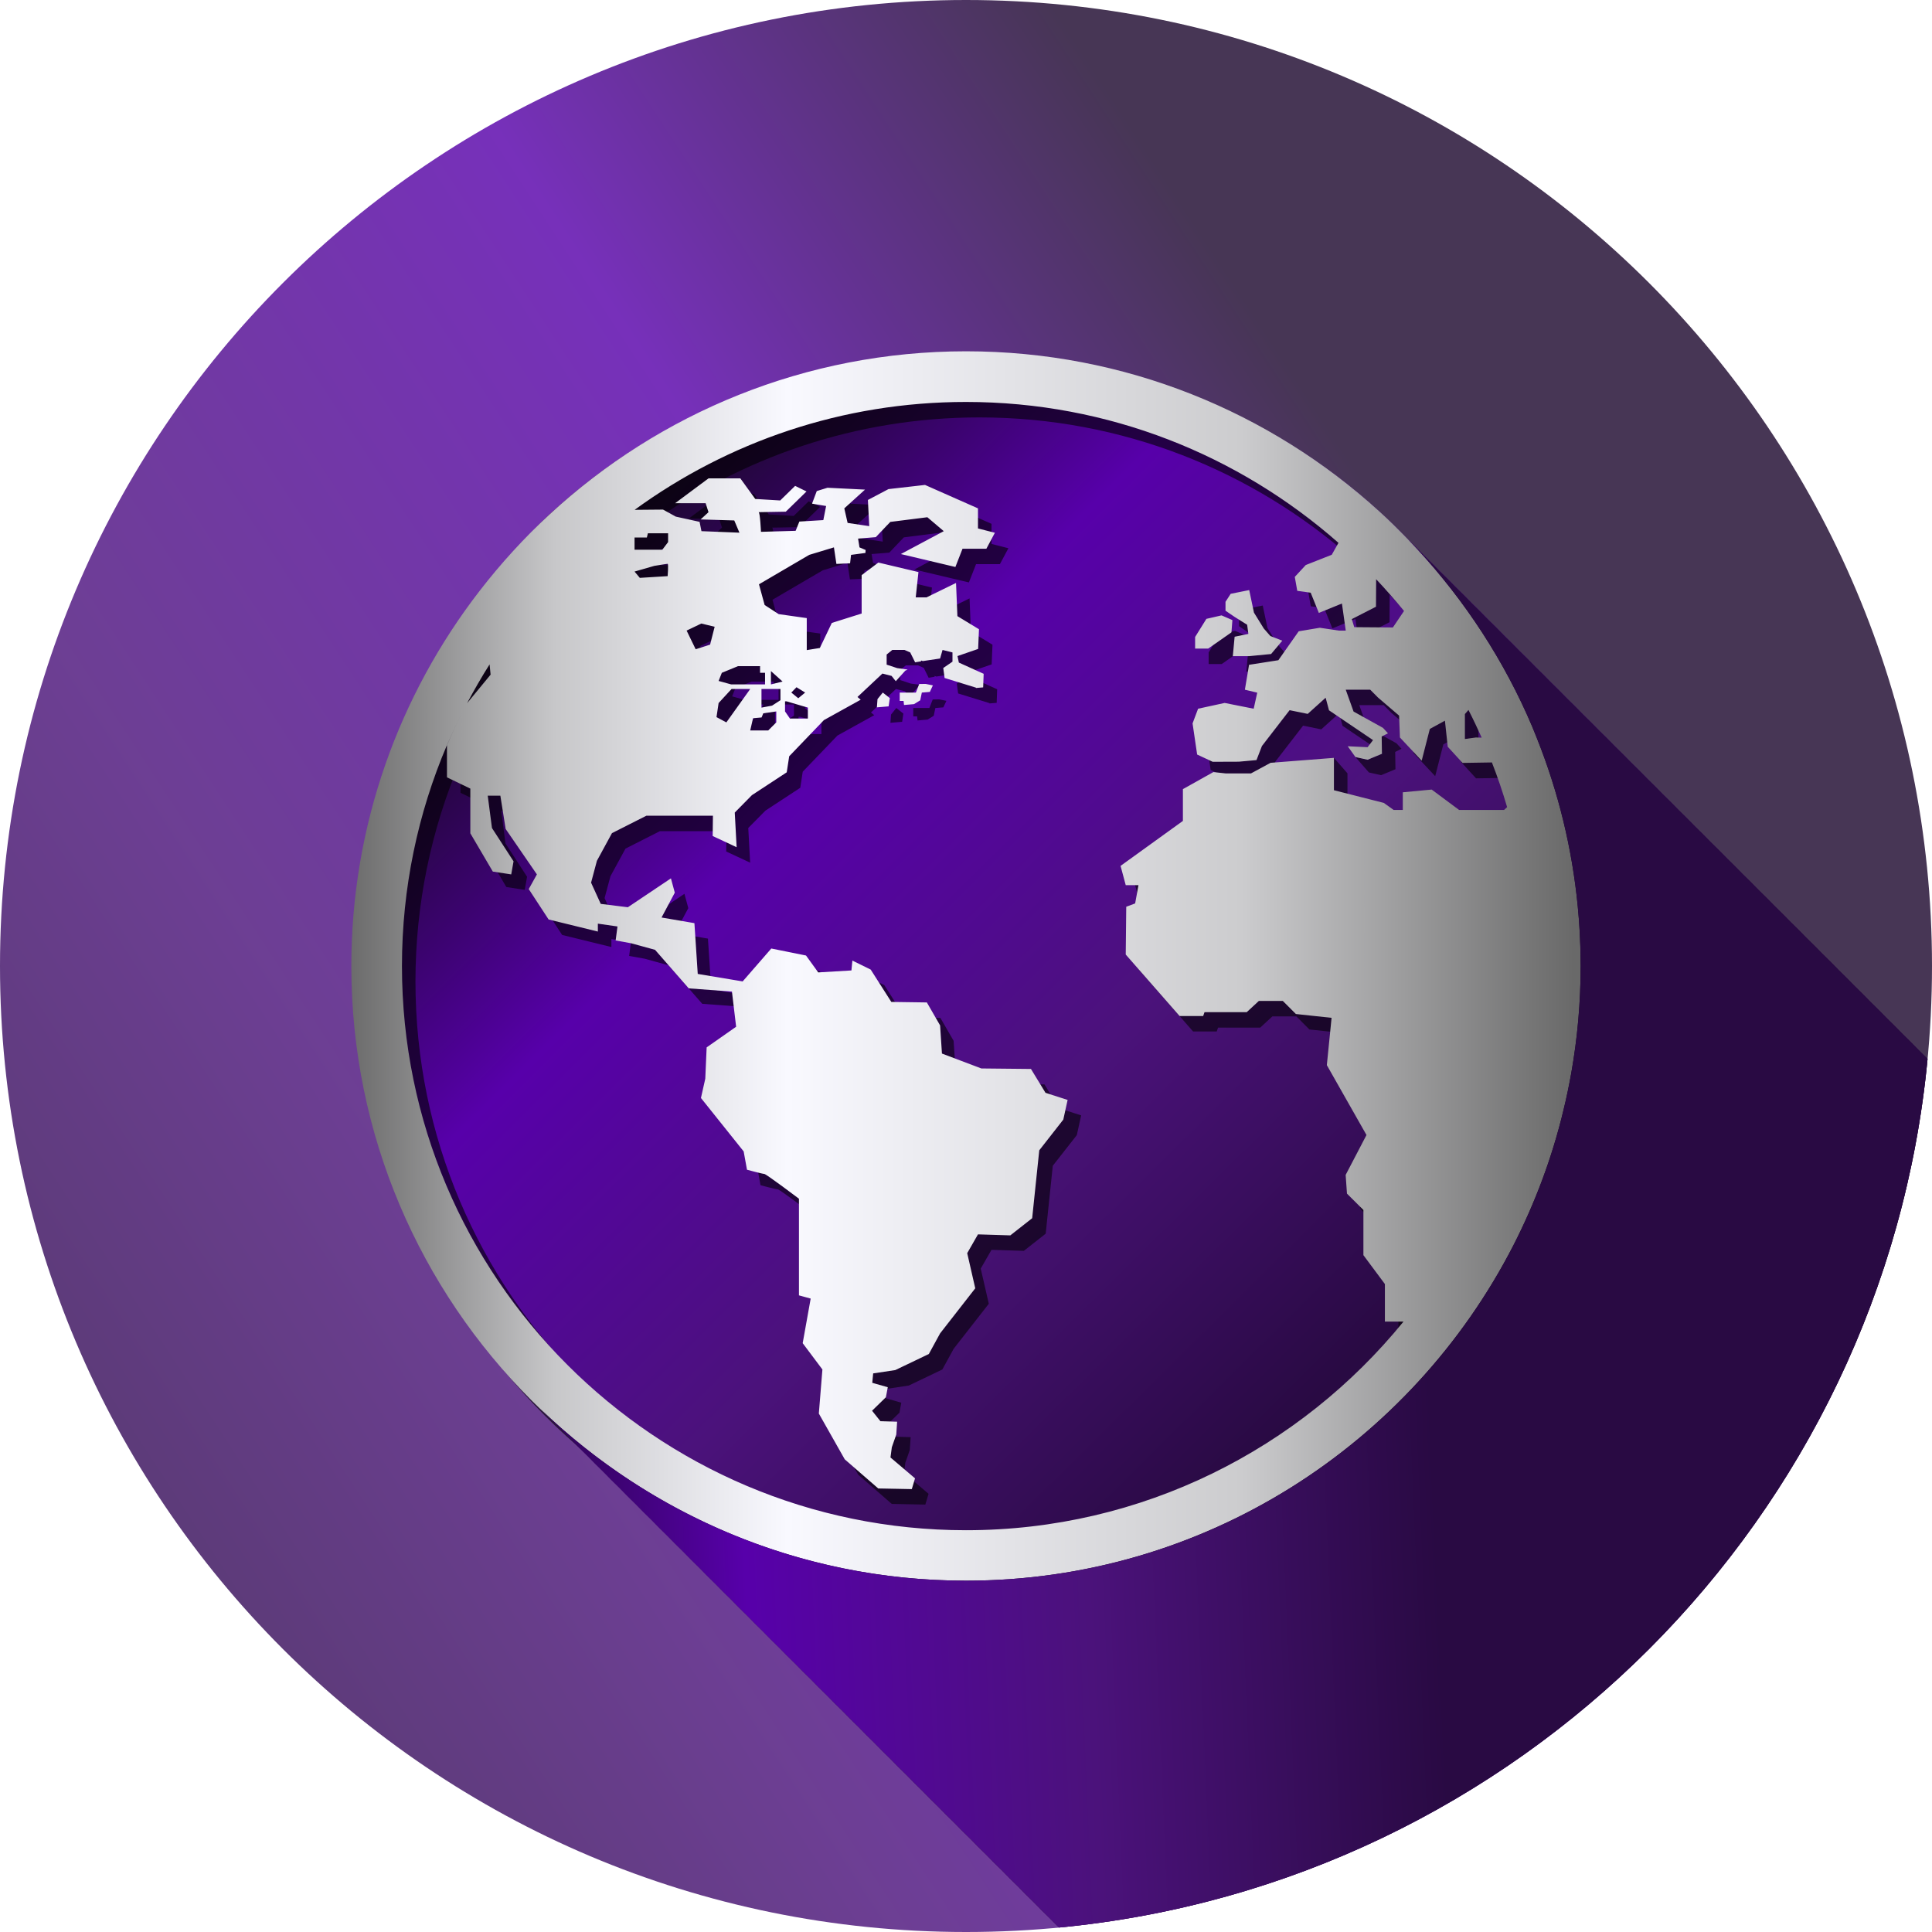 <?xml version="1.0" encoding="UTF-8" standalone="no"?>
<svg xmlns:dc="http://purl.org/dc/elements/1.1/" xmlns:cc="http://creativecommons.org/ns#" xmlns:rdf="http://www.w3.org/1999/02/22-rdf-syntax-ns#" xmlns:svg="http://www.w3.org/2000/svg" xmlns="http://www.w3.org/2000/svg" xmlns:xlink="http://www.w3.org/1999/xlink" xmlns:sodipodi="http://sodipodi.sourceforge.net/DTD/sodipodi-0.dtd" xmlns:inkscape="http://www.inkscape.org/namespaces/inkscape" version="1.1" viewBox="0 0 100 100" id="svg32" sodipodi:docname="i65a.svg" width="100" height="100" inkscape:version="0.92.2 (5c3e80d, 2017-08-06)">
  <sodipodi:namedview pagecolor="#ffffff" bordercolor="#666666" borderopacity="1" objecttolerance="10" gridtolerance="10" guidetolerance="10" inkscape:pageopacity="0" inkscape:pageshadow="2" inkscape:window-width="2560" inkscape:window-height="1001" id="namedview34" showgrid="false" fit-margin-top="0" fit-margin-left="0" fit-margin-right="0" fit-margin-bottom="0" inkscape:zoom="4" inkscape:cx="40.945803" inkscape:cy="19.979764" inkscape:window-x="-9" inkscape:window-y="41" inkscape:window-maximized="1" inkscape:current-layer="svg32" />
  <defs id="defs22">
    <linearGradient inkscape:collect="always" xlink:href="#linearGradient7728" id="linearGradient5953-6" x1="1132.179" y1="2211.2" x2="2013.727" y2="1320.71" gradientUnits="userSpaceOnUse" gradientTransform="matrix(0.046,0,0,-0.046,-24.17,132.716)" />
    <linearGradient gradientUnits="userSpaceOnUse" gradientTransform="scale(0.783,1.276)" y2="781.4" y1="704.4" x2="-1405" x1="-1405" id="linearGradient7728">
      <stop id="stop4435" offset="0" style="stop-color:#1c072d" />
      <stop id="stop4437" offset=".29" style="stop-color:#5700aa" />
      <stop id="stop4439" offset=".64" style="stop-color:#4b127b" />
      <stop id="stop4441" offset="1" style="stop-color:#290a43" />
    </linearGradient>
    <linearGradient inkscape:collect="always" xlink:href="#linearGradientSlvr" id="linearGradient5945-2" x1="973.014" y1="818.019" x2="1020.736" y2="818.019" gradientUnits="userSpaceOnUse" gradientTransform="matrix(1.333,0,0,1.333,-1279.166,-1040.691)" />
    <linearGradient gradientUnits="userSpaceOnUse" gradientTransform="matrix(1.301,0,0,1.301,1365,-35.3)" y2="828" y1="794.4" x2="-1869" x1="-1869" id="linearGradientSlvr">
      <stop id="stop4422" offset="0" style="stop-color:#696969" />
      <stop id="stop4424" offset=".17" style="stop-color:#c7c7c9" />
      <stop id="stop4426" offset=".36" style="stop-color:#f9f9ff" />
      <stop id="stop4428" offset=".73" style="stop-color:#ccccce" />
      <stop id="stop4430" offset="1" style="stop-color:#696969" />
    </linearGradient>
    <linearGradient inkscape:collect="always" xlink:href="#linearGradient7728" id="linearGradient14965" x1="31.441" y1="76.215" x2="95.645" y2="71.715" gradientUnits="userSpaceOnUse" />
    <linearGradient inkscape:collect="always" xlink:href="#linearGradient7728" id="linearGradient14973" x1="80.75" y1="10.5" x2="12.5" y2="83.25" gradientUnits="userSpaceOnUse" />
  </defs>
  <path d="M 100,50 C 100,77.614 77.614,100 50,100 22.386,100 1.768e-7,77.614 1.768e-7,50 1.768e-7,22.386 22.386,4.048e-6 50,4.048e-6 77.614,4.048e-6 100,22.386 100,50" style="fill:url(#linearGradient14973);fill-opacity:1;fill-rule:nonzero;stroke:none;stroke-width:0.046;opacity:0.812" id="path4645-4" inkscape:connector-curvature="0" />
  <path d="M 54.815,99.768 C 54.658,99.612 54.5,99.459 54.347,99.3 54.066,99.03 53.791,98.755 53.521,98.475 53.241,98.205 52.966,97.93 52.696,97.649 52.416,97.379 52.141,97.104 51.87,96.824 51.59,96.554 51.315,96.279 51.045,95.999 50.765,95.729 50.49,95.454 50.22,95.173 49.94,94.903 49.665,94.628 49.395,94.348 49.114,94.078 48.839,93.803 48.569,93.523 48.289,93.253 48.014,92.977 47.744,92.698 47.464,92.427 47.189,92.152 46.919,91.872 46.638,91.602 46.363,91.327 46.093,91.047 45.813,90.777 45.538,90.501 45.268,90.221 44.988,89.951 44.713,89.676 44.443,89.396 44.162,89.126 43.887,88.851 43.617,88.571 43.337,88.3 43.062,88.026 42.792,87.746 42.512,87.475 42.236,87.2 41.967,86.92 41.686,86.65 41.411,86.375 41.141,86.094 40.861,85.825 40.586,85.549 40.316,85.269 40.036,84.999 39.761,84.724 39.491,84.444 39.21,84.174 38.935,83.899 38.665,83.619 38.385,83.348 38.11,83.074 37.84,82.794 37.56,82.523 37.285,82.248 37.014,81.968 36.734,81.698 36.459,81.423 36.189,81.142 35.909,80.872 35.634,80.597 35.364,80.317 35.083,80.047 34.809,79.772 34.538,79.492 34.258,79.222 33.983,78.947 33.713,78.667 33.433,78.396 33.158,78.121 32.888,77.841 32.608,77.571 32.333,77.296 32.063,77.016 31.783,76.746 31.507,76.471 31.237,76.19 30.957,75.92 30.682,75.645 30.412,75.365 30.131,75.095 29.857,74.82 29.586,74.54 29.306,74.27 29.032,73.995 28.761,73.715 28.481,73.445 28.206,73.17 27.936,72.89 21.931,67.099 18.285,58.983 18.285,50 18.285,42.696 20.764,36.061 24.924,30.681 26.021,29.263 27.137,27.832 28.459,26.612 34.127,21.386 41.7,18.284 50,18.284 58.23,18.284 65.745,21.328 71.4,26.478 71.906,26.933 72.385,27.412 72.858,27.897 L 72.873,27.913 C 73.148,28.178 73.418,28.448 73.683,28.722 L 73.699,28.738 C 73.973,29.003 74.244,29.273 74.508,29.547 L 74.524,29.564 C 74.798,29.829 75.069,30.098 75.334,30.373 L 75.349,30.388 C 75.624,30.654 75.894,30.923 76.159,31.198 L 76.174,31.214 C 76.449,31.479 76.72,31.748 76.984,32.023 L 77,32.039 C 77.274,32.305 77.545,32.574 77.81,32.848 L 77.825,32.864 C 78.1,33.13 78.37,33.399 78.635,33.674 L 78.651,33.69 C 78.925,33.955 79.196,34.225 79.46,34.499 L 79.476,34.515 C 79.75,34.781 80.021,35.05 80.286,35.325 L 80.301,35.34 C 80.576,35.606 80.846,35.875 81.111,36.15 L 81.126,36.166 C 81.401,36.431 81.672,36.7 81.937,36.975 L 81.952,36.991 C 82.226,37.257 82.497,37.526 82.762,37.8 L 82.777,37.816 C 83.052,38.082 83.323,38.351 83.587,38.626 L 83.603,38.642 C 83.877,38.907 84.148,39.177 84.413,39.451 L 84.428,39.467 C 84.702,39.733 84.973,40.002 85.238,40.276 L 85.254,40.293 C 85.528,40.558 85.799,40.827 86.063,41.102 L 86.078,41.118 C 86.353,41.383 86.624,41.652 86.889,41.927 L 86.903,41.943 C 87.178,42.209 87.449,42.478 87.714,42.752 L 87.729,42.768 C 88.004,43.034 88.274,43.303 88.539,43.578 L 88.554,43.594 C 88.829,43.859 89.1,44.129 89.365,44.403 L 89.38,44.419 C 89.655,44.685 89.925,44.954 90.19,45.228 L 90.206,45.245 C 90.48,45.51 90.751,45.779 91.015,46.054 L 91.03,46.07 C 91.305,46.335 91.576,46.604 91.841,46.879 L 91.855,46.895 C 92.13,47.161 92.401,47.43 92.666,47.704 L 92.681,47.72 C 92.956,47.986 93.226,48.255 93.491,48.53 L 93.506,48.546 C 93.781,48.811 94.052,49.08 94.316,49.355 L 94.332,49.371 C 94.607,49.637 94.877,49.906 95.142,50.18 L 95.157,50.197 C 95.432,50.462 95.702,50.731 95.967,51.006 L 95.982,51.022 C 96.257,51.287 96.528,51.556 96.792,51.831 L 96.808,51.847 C 97.082,52.113 97.353,52.382 97.618,52.656 L 97.633,52.673 C 97.908,52.938 98.178,53.207 98.443,53.481 L 98.458,53.498 C 98.733,53.764 99.004,54.033 99.268,54.307 L 99.284,54.323 C 99.448,54.482 99.608,54.646 99.769,54.808 97.5,78.581 78.587,97.497 54.815,99.768" style="fill:url(#linearGradient5953-6);fill-opacity:1;fill-rule:nonzero;stroke:none;stroke-width:0.046" id="path4647-6" inkscape:connector-curvature="0" sodipodi:nodetypes="ccccccccccccccccccccccccccccccccccsccsccccccccccccccccccccccccccccccccccccccccccccccccccccccccccccccccccccc" />
  <path style="display:none;fill:#000000;fill-opacity:1;fill-rule:nonzero;stroke:none;stroke-width:0.046" d="M 50.4,18.584 C 42.1,18.584 34.527,21.787 28.859,27.014 27.537,28.234 26.324,29.564 25.227,30.982 21.066,36.363 18.586,43.096 18.586,50.4 18.586,67.948 32.861,82.217 50.4,82.217 62.746,82.217 73.457,75.148 78.736,64.854 79.86,62.655 80.739,60.312 81.326,57.852 81.48,57.225 81.608,56.599 81.725,55.961 82.043,54.158 82.215,52.298 82.215,50.4 82.215,50.293 82.209,50.184 82.209,50.076 82.202,49.144 82.153,48.217 82.064,47.311 81.77,44.281 81.049,41.371 79.963,38.643 79.88,38.445 79.802,38.235 79.719,38.037 78.274,34.618 76.233,31.504 73.748,28.814 73.588,28.641 73.423,28.47 73.258,28.297 72.785,27.813 72.306,27.332 71.801,26.877 66.146,21.727 58.63,18.584 50.4,18.584 Z M 50.4,21.205 C 57.788,21.205 64.53,23.967 69.68,28.498 L 69.332,29.115 67.986,29.646 67.418,30.26 67.547,30.982 68.242,31.078 68.469,31.641 68.264,31.725 68.664,32.125 69.859,31.639 70.057,33.039 H 69.697 L 68.715,32.893 67.621,33.076 66.566,34.572 65.051,34.811 64.836,36.1 65.475,36.252 65.291,37.084 63.787,36.783 62.414,37.084 62.127,37.844 62.363,39.455 63.168,39.83 64.523,39.826 65.436,39.742 65.719,39.014 67.15,37.158 68.088,37.352 69.014,36.516 69.189,37.166 71.469,38.709 71.186,39.076 70.158,39.025 70.557,39.584 71.186,39.725 71.93,39.416 71.916,38.521 72.242,38.357 71.98,38.072 70.459,37.229 70.057,36.1 H 71.322 L 71.723,36.502 72.816,37.439 72.861,38.572 73.986,39.773 74.408,38.131 75.189,37.703 75.336,39.053 76.102,39.889 77.621,39.865 C 77.915,40.619 78.179,41.391 78.408,42.178 L 78.248,42.322 H 75.924 L 74.504,41.268 73.01,41.408 V 42.322 H 72.535 L 72.025,41.959 69.443,41.303 V 39.627 L 66.166,39.883 65.15,40.432 H 63.846 L 63.205,40.361 61.627,41.244 V 42.891 L 58.4,45.219 58.668,46.217 H 59.326 L 59.154,47.162 58.695,47.334 58.668,49.807 61.455,52.99 H 62.676 L 62.746,52.789 H 64.932 L 65.559,52.209 H 66.799 L 67.475,52.885 69.322,53.084 69.076,55.531 71.129,59.148 70.051,61.213 70.119,62.182 70.971,63.029 V 65.367 L 72.082,66.861 V 68.805 H 73.047 C 67.693,75.388 59.532,79.604 50.4,79.604 34.297,79.604 21.205,66.504 21.205,50.4 21.205,46.35 22.036,42.484 23.531,38.977 23.692,38.603 23.859,38.234 24.033,37.871 23.859,38.234 23.692,38.603 23.535,38.977 V 40.635 L 24.744,41.219 V 43.531 L 26.08,44.957 25.508,45.113 25.908,45.514 26.861,45.658 26.98,44.982 25.863,43.258 25.645,41.584 H 26.299 L 26.572,43.307 28.189,45.658 27.768,46.42 29.012,47.535 28.797,47.992 31.346,48.617 V 48.209 L 32.361,48.354 C 32.493,48.395 32.864,48.388 32.775,48.498 32.775,48.499 32.772,48.501 32.771,48.502 L 32.781,48.5 32.266,49.078 33.07,49.225 34.305,49.562 36.049,51.557 38.285,51.725 38.502,53.545 36.977,54.611 36.906,56.234 36.682,57.232 38.893,59.998 38.984,60.504 38.664,60.545 39.064,60.945 C 39.064,60.945 39.862,61.162 39.957,61.162 40.054,61.162 41.754,62.445 41.754,62.445 L 42.078,67 41.354,67.047 41.781,67.453 42.361,67.615 41.947,69.922 42.969,71.283 42.783,73.564 44.125,75.936 45.859,77.443 47.596,77.477 47.762,76.92 47.725,76.889 47.361,76.52 47.332,76.555 46.492,75.838 46.562,75.311 46.791,74.65 46.836,73.986 46.436,73.586 46.312,73.971 45.971,73.961 45.539,73.42 46.254,72.721 46.352,72.203 45.951,71.803 45.795,72.045 45.549,71.975 45.596,71.486 46.738,71.314 48.477,70.484 49.059,69.416 50.879,67.084 50.463,65.264 51.02,64.291 52.695,64.344 53.824,63.455 54.191,59.939 55.436,58.352 55.66,57.334 55.26,56.934 55.111,57.156 54.516,56.963 53.762,55.729 53.361,55.328 53.336,55.725 51.195,55.703 49.156,54.932 49.059,53.475 48.375,52.287 47.975,51.887 47.947,52.281 46.535,52.26 45.469,50.586 45.068,50.186 45.057,50.383 44.52,50.119 44.471,50.631 42.752,50.732 42.119,49.857 41.719,49.457 41.688,49.77 40.322,49.494 38.84,51.197 36.516,50.811 36.344,48.182 35.943,47.781 35.811,48.09 34.643,47.891 35.328,46.604 35.127,45.865 34.727,45.465 34.736,46.127 32.898,47.359 31.494,47.186 30.994,46.086 31.297,44.955 32.074,43.523 33.855,42.623 H 37.301 L 37.295,43.219 36.889,43.271 37.289,43.67 V 43.672 L 38.527,44.252 38.432,42.459 39.32,41.557 41.121,40.375 41.25,39.545 43.047,37.672 44.949,36.617 44.783,36.477 46.074,35.264 46.549,35.385 46.766,35.658 47.258,35.115 47.379,35.057 46.979,34.656 46.293,34.803 V 34.279 L 46.586,34.041 H 47.219 L 47.512,34.17 47.514,34.174 47.367,34.281 47.768,34.682 48.074,34.631 V 34.586 L 48.164,34.617 49.059,34.484 49.188,34.041 49.6,34.145 49.631,34.295 49.699,34.402 V 34.648 L 49.223,34.977 49.232,35.053 48.893,35.092 49.293,35.492 50.914,35.992 50.918,36.01 51.289,35.979 51.314,35.275 50.914,34.875 50.811,35.047 50.031,34.695 49.961,34.357 51.027,33.99 51.072,32.969 50.672,32.568 50.602,32.684 49.955,32.291 49.885,30.572 49.484,30.172 49.369,30.824 48.355,31.32 H 47.799 L 47.939,30.01 47.539,29.609 47.332,29.865 45.863,29.518 45,30.17 V 32.156 L 43.455,32.643 42.836,33.939 42.158,34.049 V 32.393 L 41.758,31.992 41.58,32.311 40.705,32.188 39.979,31.717 39.684,30.643 42.285,29.119 43.564,28.732 43.605,29.016 43.291,29.188 43.691,29.588 44.4,29.557 44.449,29.119 45.195,29.021 45.205,28.867 44.852,28.514 44.814,28.279 45.73,28.203 46.281,27.625 46.312,27.588 H 46.316 L 46.484,27.414 48.4,27.172 49.25,27.893 47.648,28.746 46.627,28.678 47.027,29.078 49.852,29.748 50.221,28.803 H 51.455 L 51.895,27.977 51.494,27.576 51.244,27.811 51.02,27.752 V 26.713 L 50.619,26.312 50.541,26.502 48.277,25.5 46.387,25.717 45.322,26.279 45.393,27.633 44.273,27.467 44.102,26.713 45.174,25.742 44.773,25.342 44.236,25.695 43.23,25.646 42.676,25.818 42.609,25.998 42.031,26.068 42.432,26.469 43.16,26.592 43.016,27.32 41.775,27.396 41.582,27.875 39.789,27.928 C 39.789,27.928 39.743,26.912 39.666,26.912 39.596,26.912 41.072,26.885 41.072,26.885 L 42.145,25.838 41.744,25.438 40.938,25.891 41.219,25.879 40.783,26.305 39.492,26.227 38.721,25.162 38.32,24.762 38.141,25.162 H 37.072 L 36.223,25.793 36.229,25.766 34.945,26.045 35.346,26.445 H 36.924 L 37.031,26.781 36.264,26.887 36.664,27.287 38.406,27.338 38.674,27.971 36.707,27.893 36.611,27.412 36.211,27.012 36.084,27.295 35.379,27.141 34.719,26.775 33.25,26.789 C 38.067,23.28 43.991,21.205 50.4,21.205 Z M 32.266,49.078 C 32.451,48.866 32.689,48.604 32.771,48.502 L 31.865,48.678 Z M 29.012,47.535 28.396,47.592 28.793,47.992 Z M 33.934,28.002 H 34.98 V 28.459 L 34.682,28.854 H 33.244 V 28.273 28.221 H 33.883 Z M 44.883,28.709 44.92,28.746 44.887,28.732 Z M 34.957,29.584 C 35.008,29.584 34.957,30.221 34.957,30.221 L 33.518,30.311 33.244,29.984 34.266,29.689 C 34.266,29.689 34.9,29.584 34.957,29.584 Z M 71.629,30.381 C 72.126,30.911 72.611,31.461 73.072,32.023 L 72.496,32.877 70.496,32.861 70.369,32.445 71.621,31.805 Z M 64.658,30.543 64.756,31.004 64.102,31.135 63.832,31.549 V 32.01 L 64.291,32.322 64.953,32.736 65.014,33.211 64.303,33.357 64.246,33.961 H 63.811 L 64.209,34.361 H 65.059 L 66.191,34.252 66.773,33.562 66.373,33.162 66.219,33.346 66.152,33.32 65.814,32.932 65.303,32.107 65.059,30.943 Z M 63.789,32.094 63.771,32.314 63.627,32.252 62.842,32.432 62.26,33.369 V 33.57 H 61.859 L 62.26,33.971 H 62.936 L 64.141,33.131 64.189,32.494 Z M 36.699,32.674 37.391,32.842 37.156,33.766 36.408,34.006 35.939,33.039 Z M 25.742,34.789 25.793,35.32 24.578,36.797 C 24.943,36.113 25.327,35.441 25.742,34.789 Z M 38.598,34.881 H 39.742 V 35.225 H 40 V 35.662 H 39.414 L 39.291,35.826 H 38.855 L 38.83,35.662 H 37.865 L 37.836,35.713 37.596,35.646 37.762,35.225 Z M 40.305,35.135 40.906,35.678 40.465,35.787 40.396,35.662 H 40.305 Z M 48.287,35.475 48.133,35.803 47.979,35.805 47.971,35.826 47.713,35.848 47.631,36.248 H 46.971 V 36.475 L 46.791,36.49 46.768,36.279 H 46.57 L 46.971,36.68 H 46.98 L 47.191,36.891 47.711,36.846 48.031,36.648 48.113,36.248 48.527,36.213 48.688,35.875 Z M 40.305,35.82 H 40.33 L 40.305,35.826 Z M 40,35.822 V 35.826 H 39.688 Z M 41.627,35.971 42.074,36.248 41.719,36.541 41.359,36.248 Z M 38.266,36.062 H 39.23 L 37.996,37.791 37.486,37.518 37.596,36.789 Z M 39.814,36.062 H 40.797 V 36.152 L 40.504,36.105 40.621,36.756 40.361,36.924 40.262,36.604 39.814,36.715 Z M 46.057,36.133 46.027,36.33 45.863,36.533 45.389,36.613 45.789,37.014 46.395,36.961 46.457,36.533 Z M 41.033,36.701 H 41.111 L 42.215,37.025 V 37.594 H 41.289 L 41.033,37.225 Z M 76.408,37.148 C 76.65,37.621 76.874,38.101 77.092,38.58 L 76.791,38.572 76.223,38.65 V 37.359 Z M 40.58,37.225 V 37.791 L 40.164,38.209 H 39.23 L 39.377,37.576 39.82,37.537 39.908,37.32 Z" id="path14220" inkscape:connector-curvature="0" />
  <path style="opacity:0.593;fill:#000000;fill-opacity:1;fill-rule:nonzero;stroke:none;stroke-width:0.046" d="M 50.699,18.982 C 42.399,18.982 34.826,22.185 29.158,27.412 27.836,28.632 26.623,29.963 25.525,31.381 21.365,36.761 18.885,43.497 18.885,50.801 18.885,68.349 33.16,82.615 50.699,82.615 63.045,82.615 73.756,75.548 79.035,65.254 80.159,63.055 81.04,60.712 81.627,58.252 81.781,57.625 81.909,56.999 82.025,56.361 82.344,54.559 82.516,52.698 82.516,50.801 82.516,50.693 82.51,50.583 82.51,50.475 82.503,49.543 82.452,48.615 82.363,47.709 82.069,44.679 81.348,41.772 80.262,39.043 80.179,38.845 80.101,38.633 80.018,38.436 78.573,35.017 76.534,31.904 74.049,29.215 73.889,29.042 73.722,28.871 73.557,28.697 73.084,28.213 72.607,27.732 72.102,27.277 66.447,22.128 58.929,18.982 50.699,18.982 Z M 50.699,21.605 C 58.087,21.605 64.829,24.365 69.979,28.896 L 69.633,29.514 68.285,30.045 67.719,30.66 67.846,31.381 68.541,31.479 68.963,32.525 70.158,32.037 70.355,33.439 H 69.996 L 69.016,33.293 67.922,33.475 66.867,34.973 65.352,35.209 65.135,36.498 65.775,36.652 65.59,37.482 64.088,37.184 62.713,37.482 62.426,38.244 62.664,39.855 63.469,40.23 64.822,40.225 65.736,40.143 66.018,39.412 67.449,37.559 68.387,37.752 69.314,36.916 69.488,37.566 71.527,38.945 71.529,39.016 70.787,39.324 70.156,39.184 70.855,39.982 71.486,40.123 72.229,39.816 72.215,38.92 72.541,38.756 72.281,38.473 70.76,37.629 70.355,36.498 H 71.621 L 72.023,36.902 73.117,37.84 73.16,38.973 74.285,40.174 74.707,38.529 75.488,38.104 75.635,39.451 76.4,40.287 77.922,40.264 C 78.216,41.018 78.478,41.79 78.707,42.576 L 78.549,42.723 H 76.223 L 74.805,41.668 73.309,41.809 V 42.723 H 72.836 L 72.324,42.357 69.744,41.701 V 40.027 L 69.045,39.227 68.535,40.121 66.465,40.283 65.449,40.832 H 64.145 L 63.504,40.762 61.926,41.645 V 43.291 L 58.699,45.619 58.969,46.615 H 59.627 L 59.455,47.561 58.994,47.732 58.969,50.207 61.754,53.389 H 62.977 L 63.047,53.189 H 65.23 L 65.859,52.607 H 67.098 L 67.775,53.285 69.621,53.482 69.377,55.932 71.43,59.549 70.352,61.613 70.418,62.582 71.27,63.428 V 65.768 L 72.383,67.262 V 69.205 H 73.346 C 67.992,75.788 59.831,80.004 50.699,80.004 34.596,80.004 21.504,66.904 21.504,50.801 21.504,46.751 22.335,42.884 23.83,39.377 23.951,39.096 24.079,38.821 24.207,38.547 24.079,38.821 23.954,39.096 23.836,39.377 V 41.035 L 25.043,41.619 V 43.932 L 26.207,45.912 27.16,46.059 27.281,45.381 26.164,43.658 25.945,41.982 H 26.598 L 26.871,43.707 28.488,46.059 28.066,46.818 29.096,48.393 31.645,49.018 V 48.607 L 32.66,48.754 32.564,49.479 33.369,49.623 34.604,49.963 36.348,51.957 38.586,52.123 38.801,53.943 37.275,55.012 37.205,56.635 36.98,57.631 39.191,60.396 39.363,61.346 C 39.363,61.346 40.163,61.561 40.258,61.561 40.354,61.561 42.055,62.846 42.055,62.846 V 67.848 L 42.66,68.014 42.246,70.322 43.268,71.684 43.082,73.965 44.424,76.334 46.158,77.842 47.895,77.877 48.062,77.318 46.791,76.238 46.861,75.709 47.09,75.051 47.135,74.387 46.27,74.361 45.838,73.818 46.555,73.121 46.65,72.604 45.848,72.373 45.895,71.887 47.039,71.715 48.775,70.885 49.359,69.816 51.18,67.482 50.762,65.662 51.32,64.691 52.994,64.744 54.125,63.855 54.492,60.34 55.736,58.752 55.961,57.732 54.814,57.363 54.062,56.129 51.494,56.104 49.455,55.332 49.359,53.873 48.674,52.686 46.836,52.66 45.768,50.986 44.82,50.52 44.77,51.029 43.051,51.131 42.418,50.256 40.621,49.895 39.141,51.598 36.814,51.209 36.643,48.582 34.941,48.291 35.627,47.004 35.426,46.264 33.197,47.76 31.793,47.584 31.293,46.486 31.596,45.355 32.375,43.924 34.156,43.021 H 37.602 L 37.588,44.072 38.828,44.652 38.73,42.857 39.619,41.957 41.422,40.775 41.549,39.943 43.346,38.072 45.25,37.018 45.082,36.877 46.375,35.662 46.848,35.785 47.064,36.059 47.557,35.514 47.68,35.457 47.141,35.381 46.594,35.201 V 34.678 L 46.885,34.441 H 47.518 L 47.812,34.568 48.066,35.082 48.375,35.029 V 34.986 L 48.463,35.018 49.359,34.885 49.486,34.441 50,34.568 V 35.049 L 49.523,35.377 49.594,35.893 51.213,36.393 51.219,36.41 51.588,36.379 51.613,35.676 50.33,35.096 50.26,34.756 51.328,34.389 51.371,33.369 50.254,32.691 50.184,30.973 48.656,31.721 H 48.098 L 48.238,30.41 46.164,29.918 45.299,30.568 V 32.557 L 43.754,33.043 43.135,34.34 42.457,34.449 V 32.793 L 41.004,32.588 40.277,32.115 39.984,31.043 42.586,29.52 43.863,29.131 43.992,29.988 44.699,29.957 44.75,29.52 45.494,29.42 45.504,29.268 45.188,29.131 45.113,28.678 46.031,28.604 46.58,28.025 46.611,27.988 H 46.617 L 46.783,27.814 48.699,27.572 49.549,28.293 47.328,29.479 50.15,30.146 50.52,29.201 H 51.754 L 52.195,28.377 51.32,28.152 V 27.113 L 48.578,25.9 46.688,26.115 45.621,26.678 45.691,28.033 44.572,27.865 44.4,27.113 45.473,26.143 43.531,26.045 42.977,26.217 42.73,26.869 43.461,26.99 43.314,27.721 42.074,27.795 41.883,28.275 40.088,28.326 C 40.088,28.326 40.042,27.311 39.965,27.311 39.895,27.311 41.371,27.285 41.371,27.285 L 42.445,26.238 41.855,25.949 41.082,26.705 39.791,26.627 39.02,25.561 H 37.371 L 35.645,26.846 H 37.223 L 37.371,27.311 36.963,27.686 38.705,27.738 38.973,28.371 37.008,28.293 36.91,27.811 35.68,27.541 35.018,27.176 33.549,27.189 C 38.366,23.681 44.29,21.605 50.699,21.605 Z M 34.234,28.402 H 35.281 V 28.857 L 34.98,29.254 H 33.543 V 28.674 28.621 H 34.182 Z M 35.258,29.982 C 35.308,29.982 35.258,30.621 35.258,30.621 L 33.816,30.709 33.543,30.385 34.564,30.09 C 34.564,30.09 35.201,29.982 35.258,29.982 Z M 71.93,30.779 C 72.427,31.309 72.91,31.861 73.371,32.424 L 72.797,33.277 70.797,33.262 70.668,32.846 71.922,32.205 Z M 65.359,31.342 64.4,31.535 64.133,31.949 V 32.41 L 64.59,32.723 65.252,33.137 65.314,33.611 64.604,33.756 64.51,34.762 H 65.359 L 66.492,34.652 67.072,33.963 66.453,33.721 66.113,33.332 65.604,32.506 Z M 63.926,32.652 63.143,32.832 62.559,33.77 V 34.371 H 63.236 L 64.439,33.529 64.488,32.895 Z M 37,33.074 37.689,33.24 37.455,34.166 36.707,34.404 36.238,33.439 Z M 26.041,35.189 26.094,35.721 24.877,37.197 C 25.242,36.513 25.626,35.842 26.041,35.189 Z M 38.898,35.279 H 40.041 V 35.623 H 40.299 V 36.225 H 38.547 L 37.895,36.045 38.062,35.623 Z M 40.604,35.535 41.205,36.076 40.604,36.225 Z M 48.611,36.199 48.277,36.205 48.105,36.646 H 47.27 V 37.08 H 47.469 C 47.469,37.08 47.479,37.17 47.492,37.291 L 48.01,37.246 48.33,37.049 48.414,36.646 48.828,36.613 48.986,36.275 Z M 41.926,36.371 42.375,36.646 42.018,36.941 41.658,36.646 Z M 38.564,36.463 H 39.531 L 38.297,38.191 37.785,37.918 37.895,37.189 Z M 40.113,36.463 H 41.096 V 37.043 L 40.66,37.324 40.113,37.426 Z M 46.393,36.646 46.119,36.986 46.088,37.412 46.695,37.361 46.758,36.934 Z M 41.332,37.1 H 41.41 L 42.516,37.426 V 37.994 H 41.588 L 41.332,37.623 Z M 76.707,37.549 C 76.949,38.022 77.175,38.501 77.393,38.98 L 77.09,38.973 76.523,39.051 V 37.76 Z M 40.879,37.623 V 38.191 L 40.463,38.607 H 39.531 L 39.676,37.975 40.119,37.936 40.207,37.721 Z" id="path14357" inkscape:connector-curvature="0" />
  <path inkscape:connector-curvature="0" id="path4649-8" d="M 50,18.183 C 41.7,18.183 34.126,21.386 28.458,26.613 27.137,27.833 25.923,29.163 24.826,30.582 20.666,35.962 18.185,42.697 18.185,50.001 18.185,67.549 32.461,81.816 50,81.816 62.346,81.816 73.057,74.748 78.336,64.454 79.459,62.255 80.34,59.912 80.927,57.451 81.081,56.825 81.209,56.199 81.325,55.561 81.644,53.758 81.815,51.898 81.815,50.001 81.815,49.893 81.81,49.784 81.81,49.675 81.803,48.743 81.753,47.816 81.664,46.91 81.37,43.88 80.649,40.972 79.563,38.243 79.479,38.045 79.401,37.834 79.318,37.636 77.873,34.217 75.834,31.104 73.349,28.415 73.189,28.242 73.022,28.07 72.857,27.897 72.384,27.412 71.907,26.932 71.401,26.477 65.746,21.328 58.23,18.183 50,18.183 Z M 50,20.805 C 57.388,20.805 64.129,23.566 69.279,28.097 L 68.932,28.714 67.586,29.246 67.018,29.86 67.146,30.582 67.841,30.678 68.263,31.725 69.458,31.238 69.656,32.639 H 69.297 L 68.315,32.493 67.221,32.675 66.167,34.173 64.651,34.41 64.435,35.699 65.075,35.852 64.891,36.683 63.388,36.384 62.013,36.683 61.727,37.443 61.964,39.055 62.768,39.43 64.122,39.425 65.036,39.342 65.318,38.613 66.75,36.759 67.687,36.951 68.615,36.115 68.789,36.766 71.068,38.308 70.786,38.675 69.758,38.626 70.156,39.183 70.786,39.324 71.529,39.016 71.516,38.121 71.841,37.957 71.581,37.673 70.06,36.829 69.656,35.699 H 70.922 L 71.323,36.102 72.417,37.04 72.461,38.173 73.586,39.373 74.008,37.73 74.789,37.303 74.935,38.652 75.701,39.488 77.221,39.464 C 77.515,40.218 77.779,40.99 78.008,41.777 L 77.849,41.923 H 75.523 L 74.104,40.868 72.609,41.009 V 41.923 H 72.135 L 71.625,41.558 69.044,40.902 V 39.227 L 65.766,39.483 64.75,40.032 H 63.445 L 62.805,39.962 61.227,40.845 V 42.49 L 58,44.818 58.268,45.816 H 58.927 L 58.755,46.761 58.294,46.933 58.268,49.407 61.055,52.589 H 62.276 L 62.346,52.389 H 64.531 L 65.159,51.808 H 66.398 L 67.075,52.485 68.922,52.683 68.677,55.131 70.729,58.748 69.651,60.813 69.719,61.782 70.57,62.628 V 64.967 L 71.682,66.462 V 68.404 H 72.646 C 67.292,74.987 59.131,79.204 50,79.204 33.897,79.204 20.805,66.104 20.805,50.001 20.805,45.951 21.635,42.084 23.13,38.576 23.451,37.829 23.801,37.105 24.177,36.397 24.542,35.713 24.926,35.041 25.341,34.389 L 25.393,34.92 24.177,36.397 C 23.801,37.105 23.45,37.829 23.135,38.576 V 40.235 L 24.344,40.818 V 43.131 L 25.508,45.113 26.461,45.259 26.581,44.582 25.464,42.858 25.245,41.183 H 25.898 L 26.172,42.907 27.789,45.259 27.367,46.019 28.396,47.592 30.945,48.217 V 47.808 L 31.961,47.954 31.865,48.678 32.669,48.824 33.904,49.162 35.648,51.157 37.885,51.324 38.102,53.144 36.576,54.212 36.505,55.834 36.281,56.832 38.492,59.597 38.664,60.545 C 38.664,60.545 39.463,60.761 39.557,60.761 39.654,60.761 41.354,62.045 41.354,62.045 V 67.048 L 41.961,67.214 41.547,69.522 42.568,70.884 42.383,73.165 43.724,75.535 45.458,77.042 47.195,77.076 47.362,76.519 46.091,75.438 46.161,74.91 46.391,74.251 46.435,73.587 45.57,73.561 45.138,73.019 45.854,72.321 45.951,71.803 45.148,71.574 45.195,71.087 46.339,70.915 48.076,70.084 48.659,69.016 50.479,66.683 50.063,64.863 50.62,63.891 52.294,63.943 53.425,63.055 53.792,59.54 55.036,57.951 55.26,56.933 54.115,56.563 53.362,55.329 50.794,55.303 48.755,54.532 48.659,53.074 47.974,51.886 46.135,51.86 45.068,50.186 44.12,49.72 44.07,50.23 42.352,50.332 41.719,49.457 39.922,49.095 38.44,50.798 36.115,50.41 35.943,47.782 34.242,47.49 34.927,46.204 34.727,45.464 32.497,46.959 31.094,46.785 30.594,45.686 30.896,44.555 31.675,43.123 33.456,42.222 H 36.901 L 36.888,43.272 38.128,43.852 38.031,42.058 38.919,41.157 40.721,39.975 40.849,39.144 42.646,37.272 44.55,36.217 44.383,36.076 45.675,34.863 46.148,34.985 46.365,35.259 46.857,34.714 46.979,34.657 46.44,34.582 45.893,34.402 V 33.878 L 46.185,33.641 H 46.818 L 47.112,33.769 47.367,34.282 47.675,34.23 V 34.186 L 47.763,34.217 48.659,34.084 48.786,33.641 49.3,33.769 V 34.248 L 48.823,34.576 48.893,35.092 50.513,35.592 50.518,35.61 50.888,35.579 50.914,34.876 49.63,34.295 49.56,33.957 50.628,33.589 50.672,32.569 49.555,31.891 49.484,30.173 47.956,30.92 H 47.398 L 47.539,29.61 45.464,29.118 44.599,29.769 V 31.756 L 43.055,32.243 42.435,33.54 41.758,33.649 V 31.993 L 40.305,31.787 39.578,31.316 39.284,30.243 41.885,28.72 43.164,28.332 43.292,29.188 44,29.157 44.05,28.72 44.794,28.621 44.805,28.467 44.487,28.332 44.414,27.878 45.331,27.803 45.88,27.225 45.911,27.188 H 45.917 L 46.083,27.014 48,26.772 48.849,27.493 46.628,28.678 49.451,29.347 49.82,28.402 H 51.055 L 51.495,27.576 50.62,27.352 V 26.313 L 47.878,25.1 45.987,25.316 44.922,25.878 44.992,27.233 43.872,27.066 43.701,26.313 44.773,25.342 42.831,25.246 42.276,25.417 42.031,26.069 42.76,26.191 42.615,26.92 41.375,26.996 41.182,27.475 39.388,27.527 C 39.388,27.527 39.342,26.511 39.266,26.511 39.196,26.511 40.672,26.485 40.672,26.485 L 41.745,25.438 41.156,25.149 40.383,25.904 39.091,25.826 38.32,24.761 H 36.672 L 34.945,26.045 H 36.523 L 36.672,26.511 36.263,26.886 38.005,26.938 38.273,27.571 36.307,27.493 36.211,27.011 34.979,26.74 34.318,26.376 32.849,26.389 C 37.666,22.88 43.591,20.805 50,20.805 Z M 33.534,27.602 H 34.581 V 28.058 L 34.281,28.454 H 32.844 V 27.873 27.821 H 33.482 Z M 34.557,29.183 C 34.608,29.183 34.557,29.821 34.557,29.821 L 33.117,29.91 32.844,29.584 33.865,29.29 C 33.865,29.29 34.5,29.183 34.557,29.183 Z M 71.229,29.98 C 71.726,30.51 72.211,31.061 72.672,31.623 L 72.096,32.477 70.096,32.462 69.969,32.045 71.221,31.404 Z M 64.659,30.542 63.701,30.735 63.432,31.149 V 31.61 L 63.891,31.923 64.552,32.337 64.615,32.811 63.904,32.957 63.81,33.962 H 64.659 L 65.792,33.852 66.372,33.162 65.753,32.92 65.414,32.532 64.904,31.707 Z M 63.227,31.852 62.443,32.032 61.859,32.97 V 33.571 H 62.536 L 63.74,32.73 63.789,32.095 Z M 36.3,32.274 36.99,32.441 36.755,33.365 36.008,33.605 35.539,32.639 Z M 38.198,34.48 H 39.341 V 34.824 H 39.599 V 35.425 H 37.846 L 37.195,35.246 37.362,34.824 Z M 39.904,34.735 40.505,35.277 39.904,35.425 Z M 47.911,35.399 47.578,35.404 47.406,35.847 H 46.57 V 36.279 H 46.768 C 46.768,36.279 46.779,36.369 46.792,36.49 L 47.31,36.446 47.63,36.248 47.714,35.847 48.128,35.813 48.286,35.475 Z M 41.227,35.571 41.675,35.847 41.318,36.141 40.958,35.847 Z M 37.865,35.662 H 38.831 L 37.596,37.391 37.086,37.118 37.195,36.389 Z M 39.414,35.662 H 40.396 V 36.243 L 39.961,36.524 39.414,36.626 Z M 45.693,35.847 45.419,36.186 45.388,36.613 45.995,36.561 46.057,36.134 Z M 40.633,36.3 H 40.711 L 41.815,36.626 V 37.193 H 40.888 L 40.633,36.824 Z M 76.008,36.748 C 76.25,37.221 76.475,37.701 76.693,38.18 L 76.391,38.173 75.823,38.251 V 36.959 Z M 40.18,36.824 V 37.391 L 39.763,37.808 H 38.831 L 38.977,37.175 39.419,37.136 39.508,36.92 Z" style="display:inline;fill:url(#linearGradient5945-2);fill-opacity:1;fill-rule:nonzero;stroke:none;stroke-width:0.046" sodipodi:nodetypes="sccsscccscccccccsscccccccccccccccccccccccccccccccccccccccccccccccccccccccccccccccccccccccccccccccccccccccccsscccccccccccccccccccccccccccccccccsccccccccccccccccccccccccccccccccccccccccccccccccccccccccccccccccccccccccccccccccccccccccccccccccccccccccccccccccccccccccccccccccccccccccccccccccccccsccccccccccccccccccscccccccccsccccsccccccccccccccccccccccccccccccccccccccccccccccccccccccccccccccccccccccccccccccccccccccccccccccccccccccccccc" />
  <path style="display:inline;fill:#ff0000;fill-opacity:1;fill-rule:nonzero;stroke:none;stroke-width:0.046" d="M 28.836,26.281 C 28.711,26.393 28.582,26.498 28.459,26.611 28.438,26.631 28.419,26.652 28.398,26.672 28.419,26.653 28.438,26.632 28.459,26.613 28.582,26.5 28.711,26.393 28.836,26.281 Z" id="path14412" />
  <path style="display:inline;fill:url(#linearGradient14965);fill-opacity:1;fill-rule:nonzero;stroke:none;stroke-width:0.046" d="M 72.873,27.912 C 73.033,28.08 73.194,28.246 73.35,28.414 75.835,31.103 77.874,34.218 79.318,37.637 79.402,37.835 79.479,38.044 79.562,38.242 80.649,40.971 81.37,43.88 81.664,46.91 81.753,47.816 81.804,48.744 81.811,49.676 81.811,49.784 81.814,49.892 81.814,50 81.814,51.898 81.645,53.758 81.326,55.561 81.21,56.198 81.082,56.824 80.928,57.451 80.34,59.911 79.459,62.254 78.336,64.453 73.057,74.748 62.346,81.816 50,81.816 41.441,81.816 33.666,78.412 27.941,72.895 28.21,73.173 28.484,73.447 28.762,73.715 29.032,73.995 29.306,74.269 29.586,74.539 29.856,74.819 30.131,75.095 30.412,75.365 30.682,75.645 30.956,75.92 31.236,76.189 31.506,76.47 31.782,76.745 32.062,77.016 32.332,77.295 32.607,77.572 32.887,77.842 33.157,78.122 33.433,78.396 33.713,78.666 33.983,78.946 34.259,79.222 34.539,79.492 34.809,79.772 35.083,80.046 35.363,80.316 35.633,80.597 35.909,80.873 36.189,81.143 36.46,81.423 36.733,81.699 37.014,81.969 37.284,82.249 37.56,82.523 37.84,82.793 38.11,83.073 38.386,83.349 38.666,83.619 38.936,83.899 39.21,84.173 39.49,84.443 39.761,84.724 40.036,85 40.316,85.27 40.587,85.55 40.86,85.824 41.141,86.094 41.411,86.374 41.687,86.65 41.967,86.92 42.237,87.201 42.513,87.476 42.793,87.746 43.063,88.026 43.337,88.3 43.617,88.57 43.887,88.851 44.163,89.127 44.443,89.396 44.714,89.677 44.987,89.951 45.268,90.221 45.538,90.501 45.813,90.777 46.094,91.047 46.364,91.327 46.638,91.601 46.918,91.871 47.188,92.152 47.464,92.427 47.744,92.697 48.014,92.977 48.289,93.253 48.568,93.523 48.839,93.803 49.114,94.077 49.395,94.348 49.664,94.628 49.941,94.904 50.221,95.174 50.491,95.454 50.765,95.728 51.045,95.998 51.315,96.278 51.591,96.554 51.871,96.824 52.142,97.104 52.415,97.379 52.695,97.648 52.966,97.929 53.241,98.204 53.521,98.475 53.791,98.755 54.066,99.03 54.346,99.301 54.499,99.46 54.658,99.612 54.814,99.768 78.587,97.496 97.501,78.582 99.77,54.809 99.608,54.646 99.448,54.483 99.283,54.324 L 99.268,54.307 C 99.003,54.032 98.734,53.764 98.459,53.498 L 98.443,53.482 C 98.179,53.208 97.907,52.937 97.633,52.672 L 97.617,52.656 C 97.352,52.382 97.081,52.113 96.807,51.848 L 96.793,51.832 C 96.529,51.557 96.257,51.287 95.982,51.021 L 95.967,51.006 C 95.702,50.731 95.431,50.463 95.156,50.197 L 95.143,50.18 C 94.878,49.906 94.607,49.636 94.332,49.371 L 94.316,49.355 C 94.052,49.081 93.78,48.812 93.506,48.547 L 93.49,48.529 C 93.225,48.255 92.956,47.986 92.682,47.721 L 92.666,47.705 C 92.401,47.431 92.13,47.16 91.855,46.895 L 91.84,46.879 C 91.575,46.604 91.306,46.336 91.031,46.07 L 91.016,46.055 C 90.751,45.78 90.479,45.509 90.205,45.244 L 90.189,45.229 C 89.925,44.954 89.655,44.685 89.381,44.42 L 89.365,44.402 C 89.1,44.128 88.83,43.859 88.555,43.594 L 88.539,43.578 C 88.274,43.304 88.003,43.033 87.729,42.768 L 87.713,42.752 C 87.448,42.478 87.179,42.209 86.904,41.943 L 86.889,41.928 C 86.624,41.653 86.353,41.383 86.078,41.117 L 86.062,41.102 C 85.798,40.827 85.528,40.558 85.254,40.293 L 85.238,40.275 C 84.973,40.001 84.702,39.733 84.428,39.467 L 84.412,39.451 C 84.147,39.177 83.878,38.908 83.604,38.643 L 83.586,38.625 C 83.322,38.35 83.052,38.082 82.777,37.816 L 82.762,37.801 C 82.497,37.527 82.226,37.258 81.951,36.992 L 81.936,36.975 C 81.671,36.7 81.402,36.432 81.127,36.166 L 81.111,36.15 C 80.846,35.876 80.575,35.606 80.301,35.34 L 80.285,35.324 C 80.02,35.05 79.751,34.781 79.477,34.516 L 79.461,34.498 C 79.196,34.224 78.925,33.955 78.65,33.689 L 78.635,33.674 C 78.37,33.399 78.099,33.131 77.824,32.865 L 77.811,32.848 C 77.546,32.574 77.275,32.305 77,32.039 L 76.984,32.023 C 76.72,31.749 76.448,31.48 76.174,31.215 L 76.16,31.197 C 75.895,30.923 75.624,30.654 75.35,30.389 L 75.334,30.373 C 75.07,30.098 74.798,29.83 74.523,29.564 L 74.508,29.547 C 74.243,29.273 73.974,29.004 73.699,28.738 L 73.684,28.723 C 73.419,28.449 73.148,28.177 72.873,27.912 Z" id="path14408" />
</svg>
